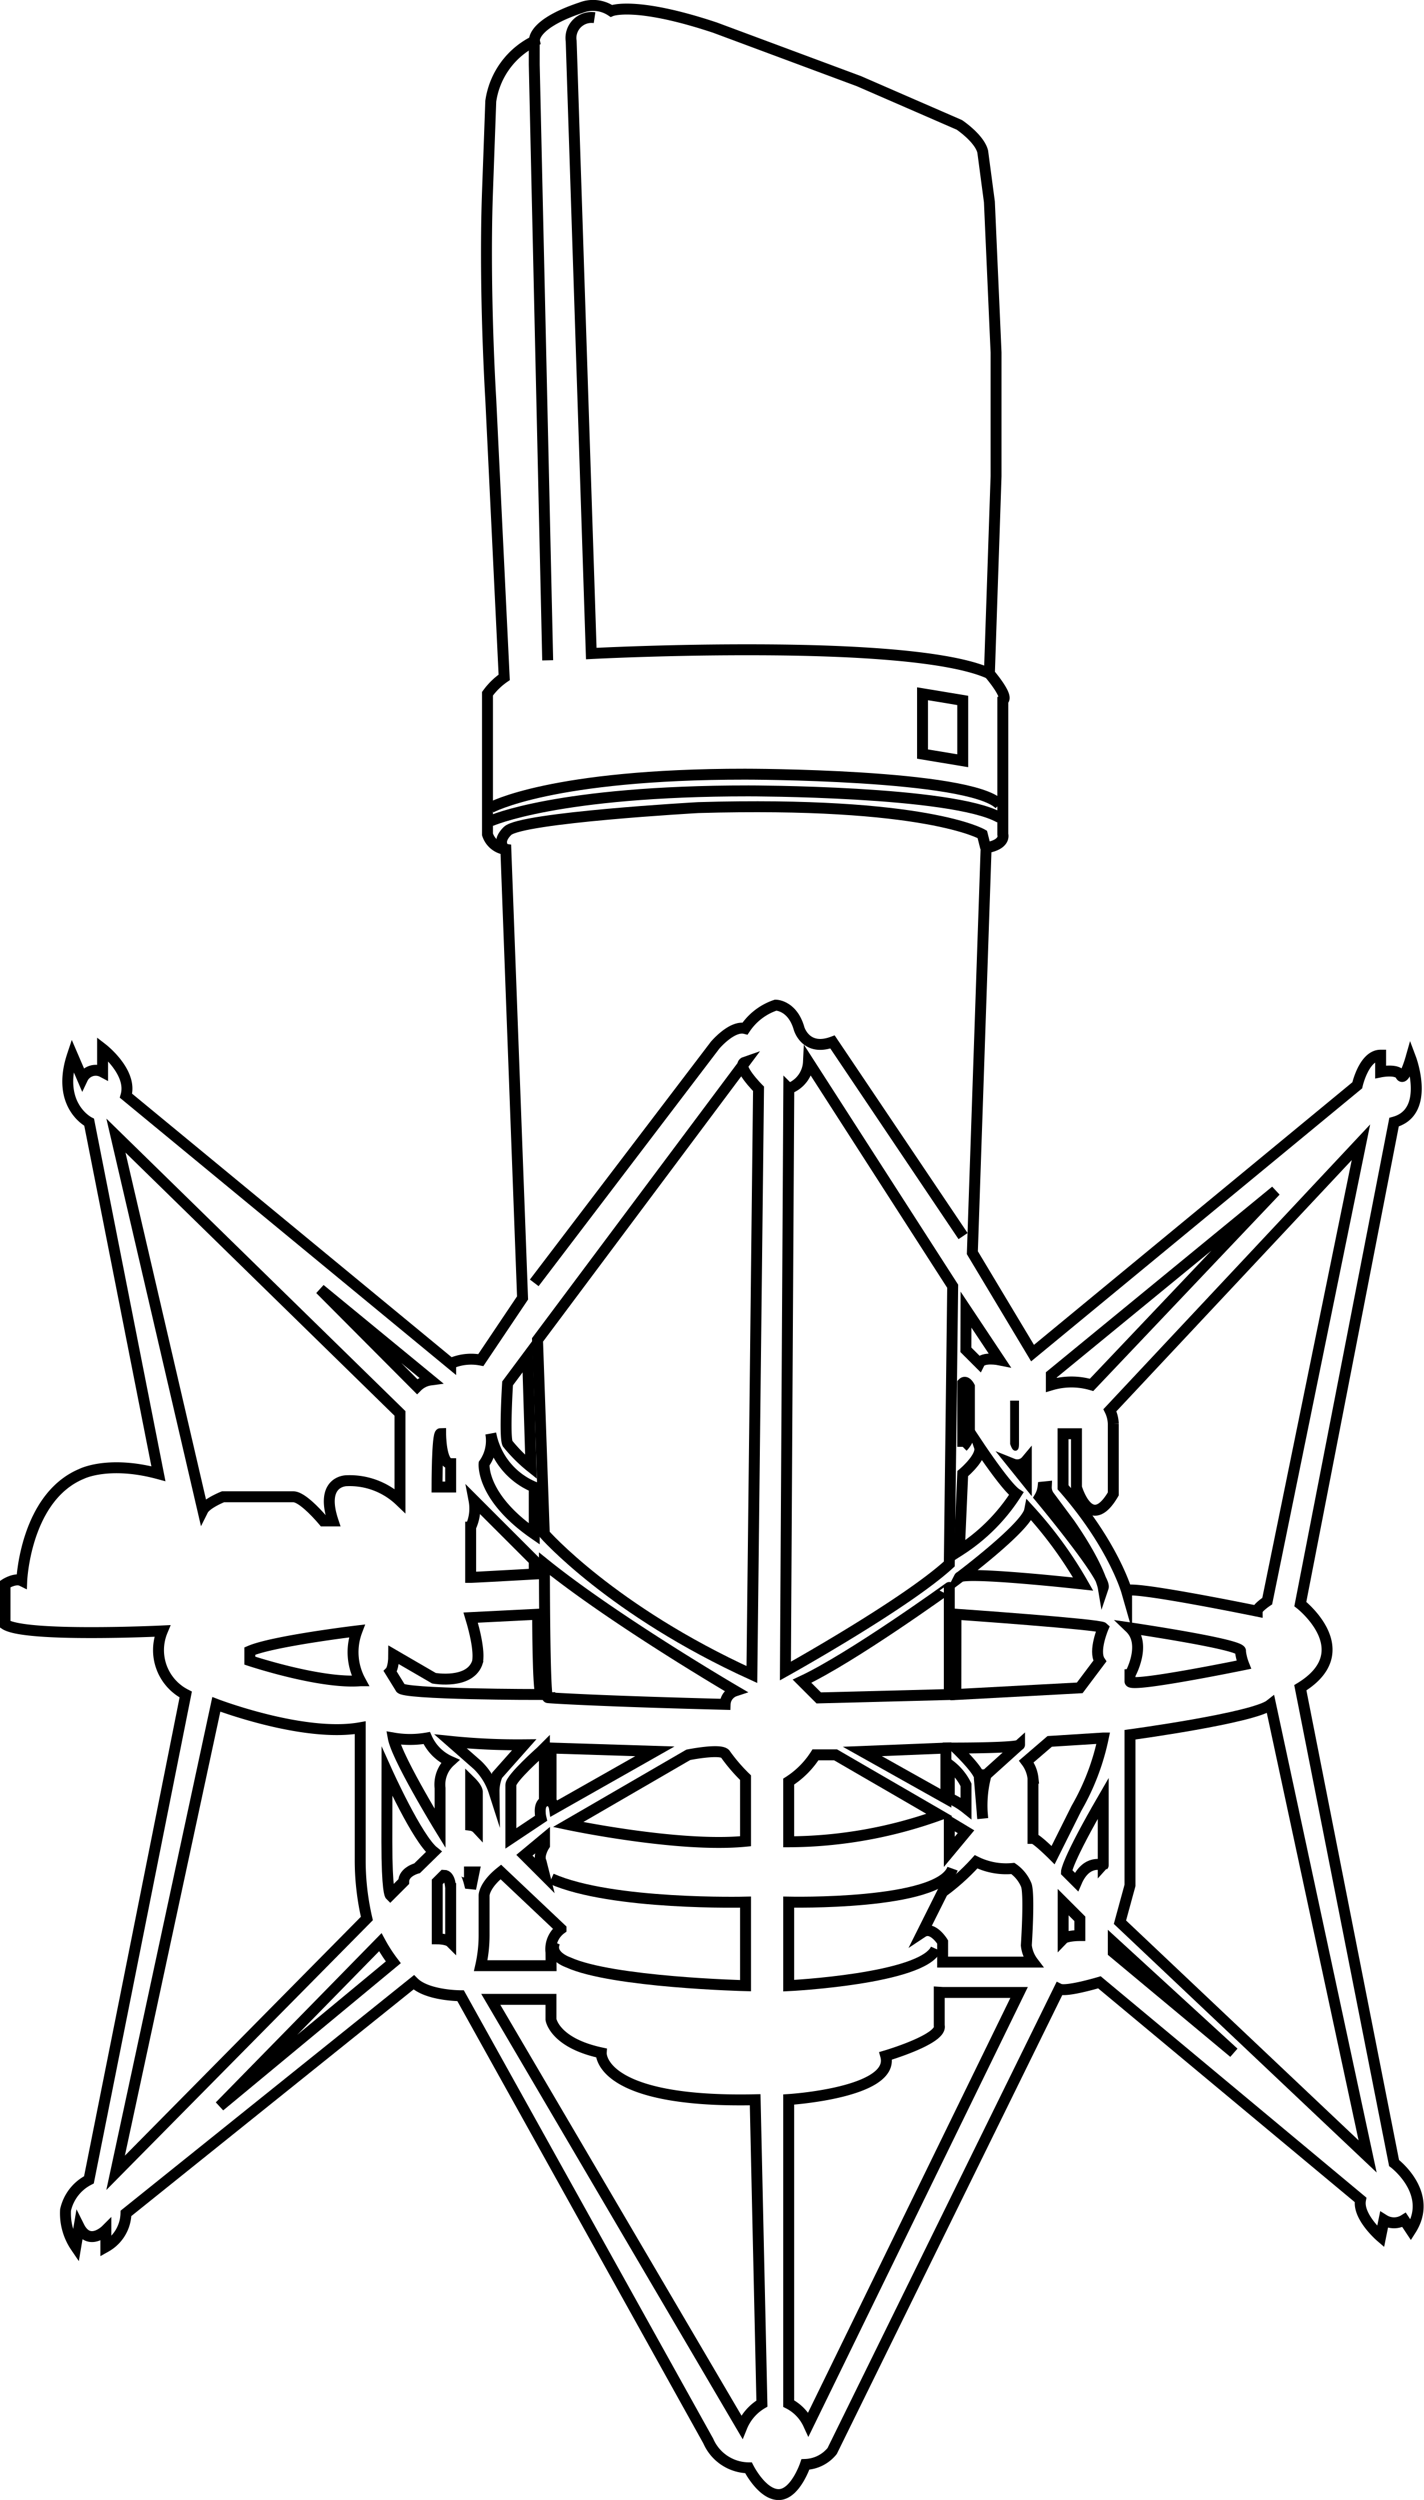 <svg xmlns="http://www.w3.org/2000/svg" viewBox="0 0 130.34 228.82"><defs><style>.cls-1,.cls-2{fill:none;stroke:#000;stroke-miterlimit:10;}.cls-2{stroke-width:0.5px;}</style></defs><title>Asset 4</title><g id="Layer_2" data-name="Layer 2"><g id="Layer_1-2" data-name="Layer 1"><path class="cls-1" d="M47.83,118.8,46.3,77.75a2,2,0,0,1-1.68-1.38V63.5A6.26,6.26,0,0,1,46.15,62L44.92,36.54s-.61-9.8-.31-18.69l.31-8.58a7.28,7.28,0,0,1,4-5.51S48.6,2.23,53.19.7A3,3,0,0,1,55.95,1s2.14-.92,9.5,1.53l13.17,4.9,9.19,4s1.84,1.23,2.14,2.45l.61,4.6.61,13.79V43.59l-.61,18.07s1.84,2.14,1.23,2.45V76.37s.31.92-1.53,1.23L89,114.66l5.51,9.19,29.72-24.51s.61-2.76,2.14-2.76v1.53s1.53-.31,1.84.31.92-1.53.92-1.53,1.84,4.9-1.53,5.82l-8.58,44.11s5.51,4.29,0,7.66l8.58,43.5s3.68,2.76,1.53,6.13l-.61-.92a1.73,1.73,0,0,1-1.84,0l-.31,1.53s-2.14-1.84-1.84-3.37l-23.9-19.91s-3.06.92-3.68.61L76.17,224.34a3.31,3.31,0,0,1-2.45,1.23s-.92,2.76-2.45,2.76-2.76-2.45-2.76-2.45a4.07,4.07,0,0,1-3.68-2.45L42.16,182.67s-3.06,0-4.29-1.23L11.53,202.59a3.61,3.61,0,0,1-1.84,3.06v-1.53s-1.53,1.53-2.45-.31l-.31,1.84A5.45,5.45,0,0,1,6,202.28a4.09,4.09,0,0,1,2.14-2.76L17,155.1a4.56,4.56,0,0,1-2.14-5.82s-12.56.61-14.4-.61V145s.92-.61,1.53-.31c0,0,.31-7.66,5.51-9.8,0,0,2.45-1.23,7,0L8.16,102.72s-3.06-1.53-1.53-6.13l.92,2.14a1.34,1.34,0,0,1,1.84-.61V96s2.76,2.14,2.14,4.29l29.72,24.51a4.66,4.66,0,0,1,2.76-.31Z"/><path class="cls-1" d="M124.57,104.55l-8.58,42s-.92.61-.92.92c0,0-11.95-2.45-11.95-1.84,0,0-1.23-4.29-5.82-9.5v-4.9h1.23v4.9s1.23,4.29,3.37.61v-6.43a3.05,3.05,0,0,0-.31-1.23Z"/><path class="cls-1" d="M96.23,125.84,116.76,109,99.91,126.76a6.47,6.47,0,0,0-3.68,0Z"/><path class="cls-1" d="M92.71,134a1.08,1.08,0,0,0,1.23-.31v1.84Z"/><path class="cls-1" d="M95.47,136.11a2.37,2.37,0,0,1-.31.92s6.13,7.35,5.82,8.27c0,0-.31-1.84-3.06-5.82L96.08,137a1.34,1.34,0,0,1-.31-.92Z"/><path class="cls-1" d="M88.42,119.87l3.06,4.6s-1.53-.31-1.84.31l-1.23-1.23Z"/><path class="cls-1" d="M88.12,134.88s1.84-1.53,1.53-2.45c0,0,2.45,3.68,3.37,4.29a17,17,0,0,1-5.21,5.21Z"/><path class="cls-1" d="M88.12,126.61v5.82a2.14,2.14,0,0,0,.61-1.23v-4.29S88.42,126.3,88.12,126.61Z"/><path class="cls-2" d="M92.71,128.45v3.68s.31.92.31,0v-3.68Z"/><path class="cls-1" d="M87.81,144.38s6.13-4.6,6.43-6.13a37.44,37.44,0,0,1,4.9,6.74S88.12,143.77,87.81,144.38Z"/><path class="cls-1" d="M103.43,158.78s11.34-1.53,12.87-2.76l8.88,41.36-22.67-21.44.92-3.37Z"/><path class="cls-1" d="M84.44,176.85l1.84-3.68a20,20,0,0,0,3.06-2.76,6.24,6.24,0,0,0,3.37.61,3.45,3.45,0,0,1,1.23,1.53c.31.92,0,5.51,0,5.51a3.09,3.09,0,0,0,.61,1.53H86.28v-1.84S85.36,176.24,84.44,176.85Z"/><path class="cls-1" d="M98.53,172.26l-.92-.92s0-.92,3.37-6.74v6.13S99.45,170.11,98.53,172.26Z"/><path class="cls-1" d="M93.94,161.23l2.14-1.84,4.9-.31a21.65,21.65,0,0,1-2.45,6.43l-2.14,4.29s-1.53-1.53-1.84-1.53v-5.51A3.09,3.09,0,0,0,93.94,161.23Z"/><path class="cls-1" d="M87.5,160s5.82,0,5.82-.31l-3.06,2.76a10.64,10.64,0,0,0-.31,4l-.31-3.68S90,162.45,87.5,160Z"/><path class="cls-1" d="M86.89,161.53a5.1,5.1,0,0,1,1.53,1.84v2.14a6.7,6.7,0,0,0-1.53-.92Z"/><polygon class="cls-1" points="86.89 166.74 88.42 167.66 86.89 169.5 86.89 166.74"/><path class="cls-1" d="M86.28,182.37h7L74,221.89A4,4,0,0,0,72.19,220V192.17s9.8-.61,8.88-4c0,0,5.21-1.53,4.9-2.76v-3.06Z"/><path class="cls-1" d="M97.31,174.1l1.53,1.53v1.53s-1.23,0-1.53.31Z"/><path class="cls-1" d="M103.43,149s10.42,1.53,10.11,2.14a4.83,4.83,0,0,0,.31,1.23s-10.42,2.14-10.42,1.53v-.61S105,150.51,103.43,149Z"/><polygon class="cls-1" points="101.9 177.77 112.93 187.88 101.9 178.69 101.9 177.77"/><path class="cls-1" d="M44.92,183h5.51v1.84s.31,2.14,4.6,3.06c0,0-.31,4.6,14.09,4.29L69.74,220a4.41,4.41,0,0,0-1.84,2.14Z"/><path class="cls-1" d="M50.44,179.92H44a12.64,12.64,0,0,0,.31-2.76v-3.68s0-.92,1.53-2.14l5.51,5.21a2.3,2.3,0,0,0-.92,2.14Z"/><path class="cls-1" d="M48,169.81l1.84-1.53v.61s-.61.92-.31,1.53l.31,1.23Z"/><path class="cls-1" d="M49.52,160.31s-2.76,2.45-2.76,3.06v4.9l2.76-1.84s-.31-1.23.31-1.53V160Z"/><path class="cls-1" d="M41.24,159.39a60.29,60.29,0,0,0,6.74.31l-2.45,2.76a3.72,3.72,0,0,0-.31,1.53,5.88,5.88,0,0,0-1.53-2.45Z"/><path class="cls-1" d="M43.08,163.07v4a1,1,0,0,1,.61.31V164S43.7,163.68,43.08,163.07Z"/><path class="cls-1" d="M42.47,171.34h.92l-.31,1.53S42.78,171.34,42.47,171.34Z"/><path class="cls-1" d="M36,159.08a8.85,8.85,0,0,0,3.06,0,4.21,4.21,0,0,0,2.14,2.14,2.87,2.87,0,0,0-.92,2.45v3.68S36.34,160.92,36,159.08Z"/><path class="cls-1" d="M40.63,171.64l-.61.61v5.21s.92,0,1.23.31v-4.9S41.24,171.64,40.63,171.64Z"/><path class="cls-1" d="M35.42,162.15s2.76,6.13,4.29,7.35L38.18,171s-1.23.31-1.23,1.23l-1.23,1.23s-.31-.31-.31-4.9Z"/><path class="cls-1" d="M19.8,156s8,3.06,13.17,2.14v11.95a23.7,23.7,0,0,0,.61,5.51l-23,23.28Z"/><path class="cls-1" d="M34.81,177.77A14,14,0,0,0,36,179.61L20.11,192.78Z"/><path class="cls-1" d="M10.61,103.94l26,25.43v8a6.66,6.66,0,0,0-4.9-1.84s-2.45,0-1.23,3.68H29.6S27.77,137,26.85,137H20.41s-1.53.61-1.84,1.23Z"/><path class="cls-1" d="M48.9,144.07s-5.51.31-5.82.31v-4.6a4,4,0,0,0,.31-2.45l5.51,5.51Z"/><path class="cls-1" d="M40.33,131.21s0,2.76.92,2.76v2.14H40S40,131.21,40.33,131.21Z"/><path class="cls-1" d="M48.29,124.16l.31,10.11a13.83,13.83,0,0,1-2.14-2.14c-.31-.61,0-5.51,0-5.51Z"/><path class="cls-1" d="M44.92,131.21a3.64,3.64,0,0,1-.61,2.76S44,137,48.9,140.4v-4.29A6.61,6.61,0,0,1,44.92,131.21Z"/><path class="cls-1" d="M43.08,148.06l6.13-.31s0,7,.31,7.35c0,0-12.87,0-12.87-.61L35.73,153s.31-.31.31-1.53l3.68,2.14s3.37.61,4-1.53C43.7,152,44,151.12,43.08,148.06Z"/><path class="cls-1" d="M50.13,60.44,48.9,5.91V3.76"/><path class="cls-1" d="M54.42,1.62a1.88,1.88,0,0,0-2.14,2.14l1.84,56.06s29.1-1.53,36.46,1.84"/><path class="cls-1" d="M46.45,77.9s-1.23-.61,0-1.84,17.46-2.14,17.46-2.14c20.83-.61,26,2.45,26,2.45l.31,1.23"/><path class="cls-1" d="M44.92,75.14S51,72.39,68.51,72.39c0,0,18.69,0,23,2.45"/><path class="cls-1" d="M44.92,73.92s5.51-3.06,23.28-3.06c0,0,20.53,0,23.28,2.76"/><path class="cls-1" d="M85.67,178.38c-1.23,2.76-13.48,3.37-13.48,3.37V174.1s13.79.31,15-3.06"/><path class="cls-1" d="M50.78,177.77C50.21,179,52,179.61,52,179.61c4,1.84,16.24,2.14,16.24,2.14V174.1s-12.25.31-17.77-2.14"/><path class="cls-1" d="M63,160.62,52,167s10.11,2.14,16.24,1.53v-5.82a15.54,15.54,0,0,1-1.84-2.14C66.06,160,63,160.62,63,160.62Z"/><path class="cls-1" d="M72.19,163.07a8.05,8.05,0,0,0,2.45-2.45h1.84l9.5,5.51a41.15,41.15,0,0,1-13.79,2.45Z"/><path class="cls-1" d="M66.37,156a1.34,1.34,0,0,1,.92-1.23s-11-6.43-17.46-11.64c0,0,0,12.25.31,12.25C50.13,155.41,55,155.71,66.37,156Z"/><path class="cls-1" d="M87.5,147.75s13.17.92,13.48,1.23c0,0-.92,2.14-.31,3.06l-1.84,2.45-11.34.61Z"/><path class="cls-1" d="M73.41,153.88l1.53,1.53,11.95-.31v-9.8S78,151.73,73.41,153.88Z"/><path class="cls-1" d="M49.82,140.4s6.13,7,19,12.87l.61-53.61s-2.14-2.14-1.23-2.45l-19,25.43Z"/><path class="cls-1" d="M48.9,117.42,65.45,95.67S67,93.83,68.2,94.14A5.44,5.44,0,0,1,71,92s1.53,0,2.14,2.14c0,0,.61,2.14,3.06,1.23l11.95,17.77"/><path class="cls-1" d="M86.89,143.15c-4,3.68-15,9.8-15,9.8l.31-53.31A2.73,2.73,0,0,0,74,97.2L87.2,117.73Z"/><path class="cls-1" d="M32.67,149.28s-7.66.92-9.8,1.84V152s6.43,2.14,10.11,1.84A5.49,5.49,0,0,1,32.67,149.28Z"/><path class="cls-1" d="M50.44,160v4.9a1.07,1.07,0,0,1,.31.61l9.19-5.21Z"/><polygon class="cls-1" points="78.93 160.31 86.58 164.6 86.58 160 78.93 160.31"/><path class="cls-1" d="M38.18,126.92a2.14,2.14,0,0,1,1.23-.61L29.3,118Z"/><polygon class="cls-1" points="84.44 63.5 84.44 69.02 88.12 69.63 88.12 64.11 84.44 63.5"/></g></g></svg>
